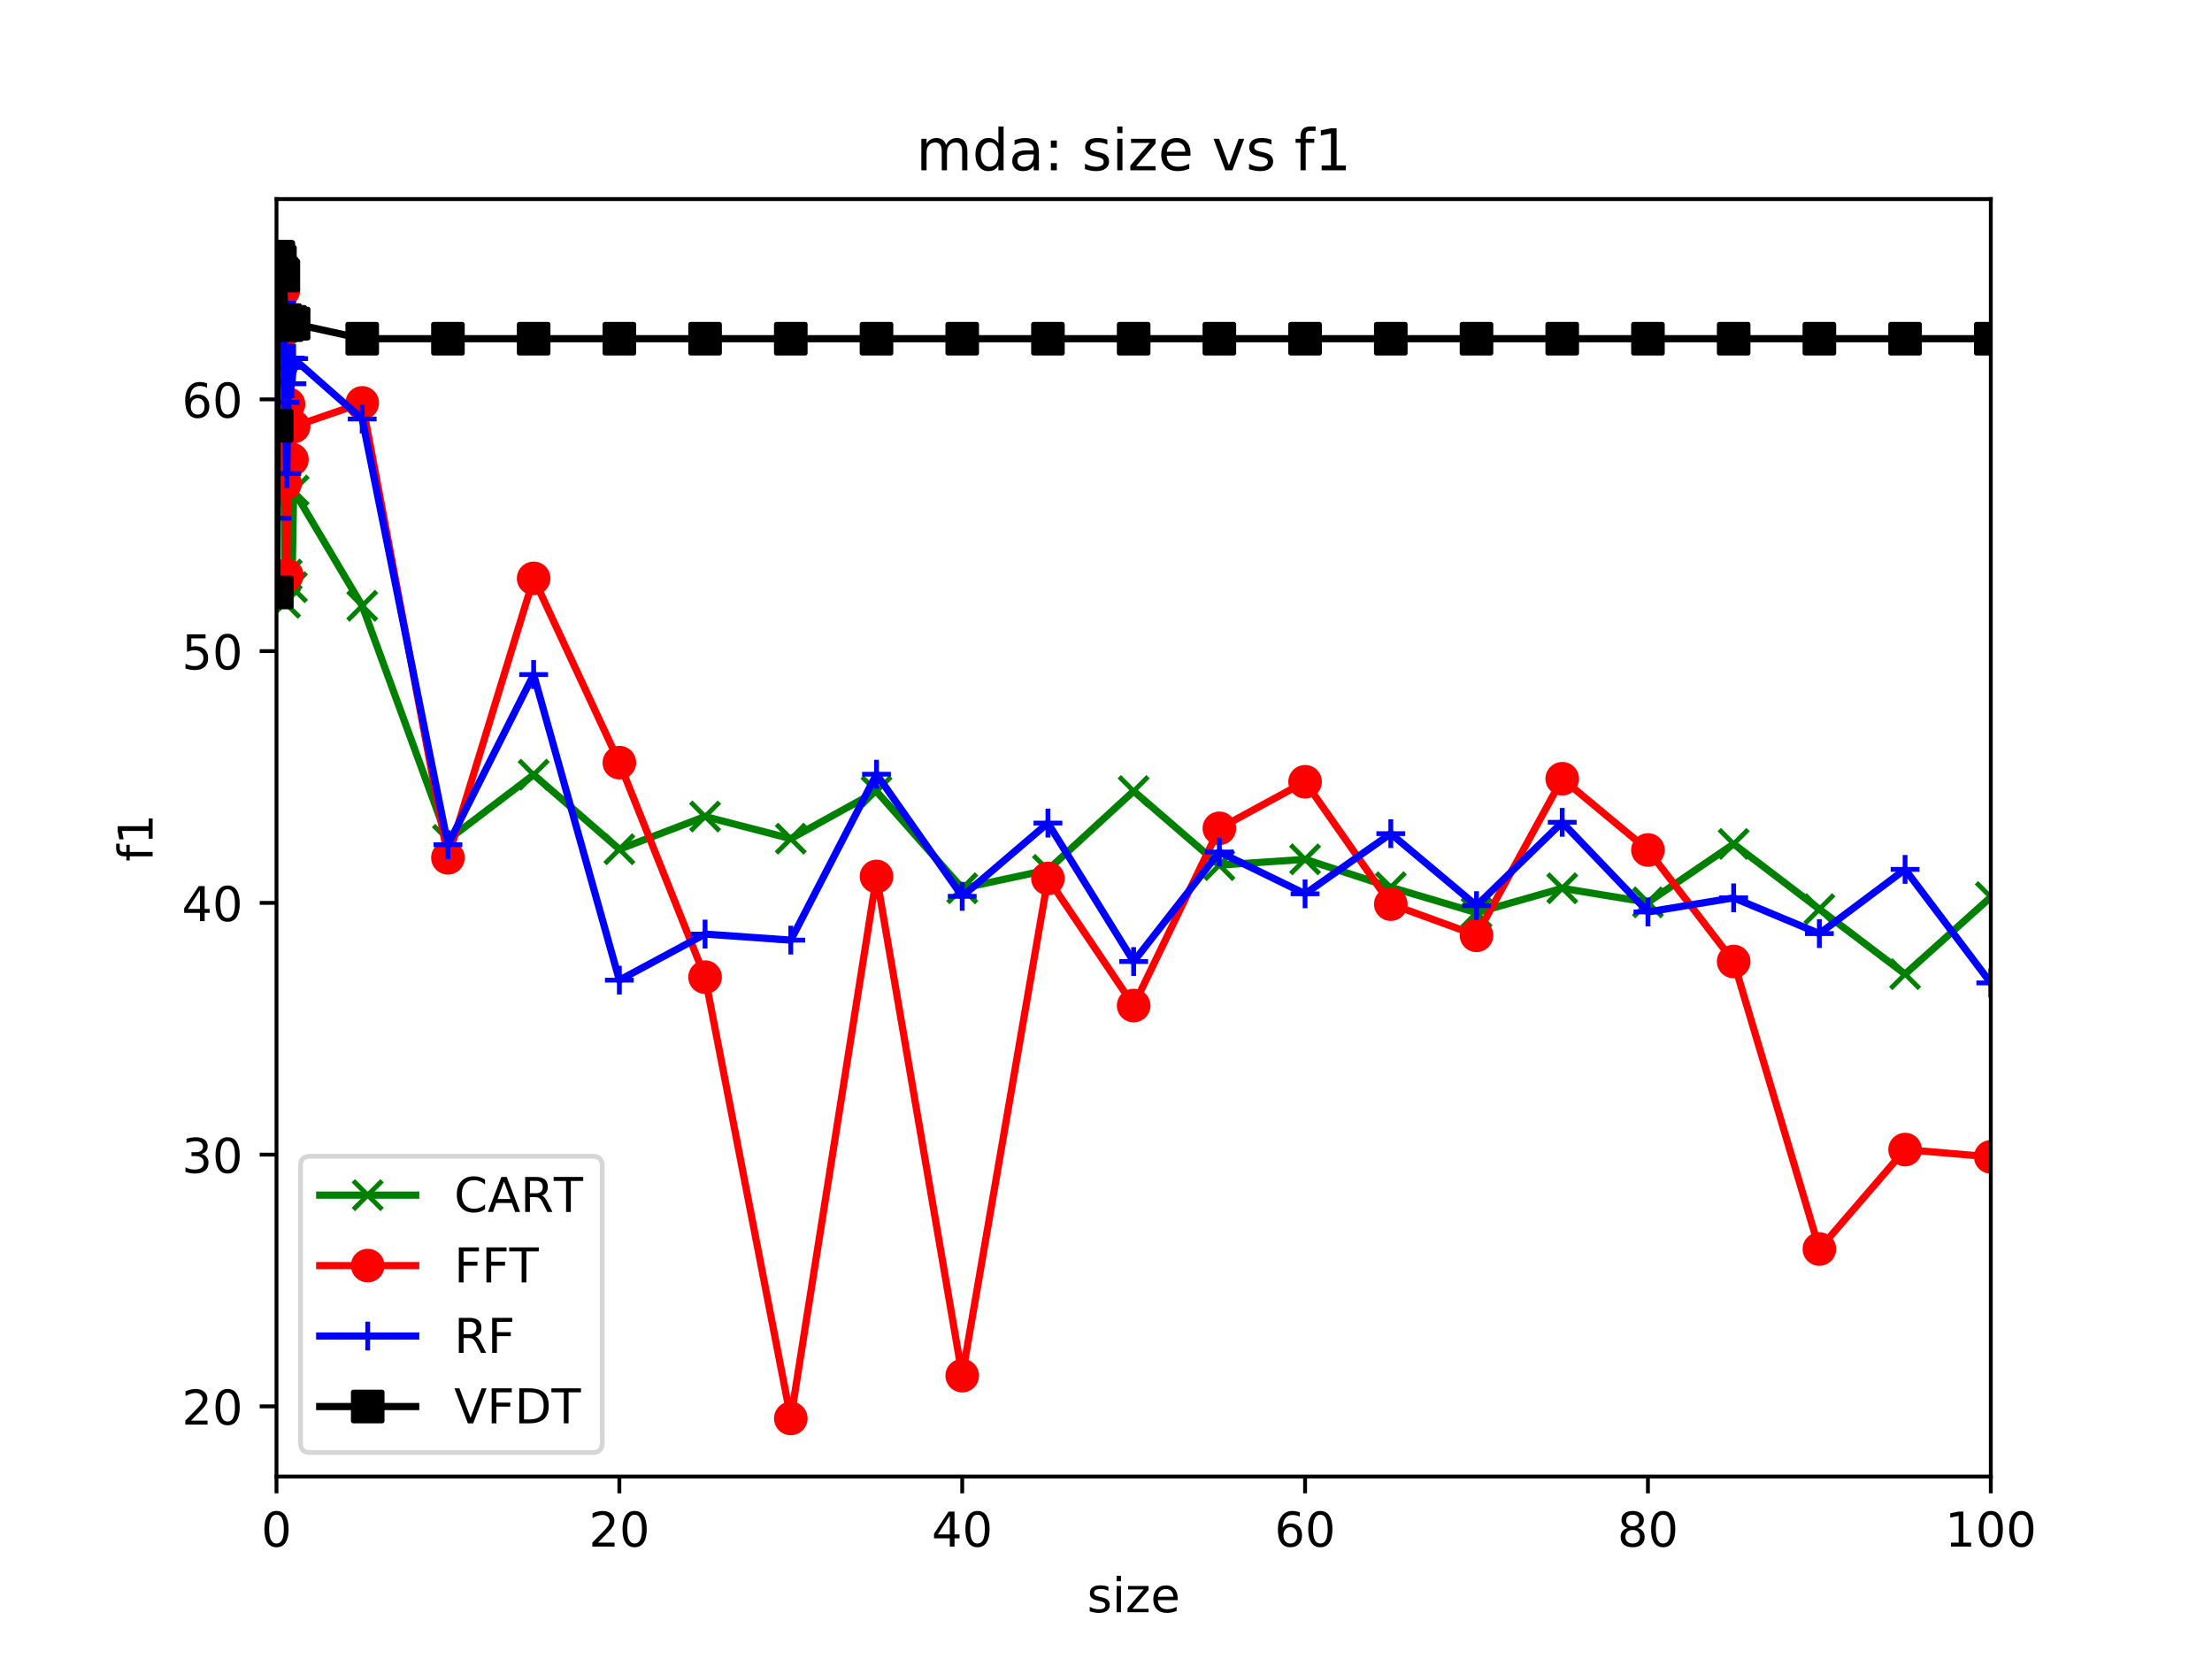 <?xml version="1.0" encoding="utf-8" standalone="no"?>
<!DOCTYPE svg PUBLIC "-//W3C//DTD SVG 1.1//EN"
  "http://www.w3.org/Graphics/SVG/1.1/DTD/svg11.dtd">
<!-- Created with matplotlib (https://matplotlib.org/) -->
<svg height="345.6pt" version="1.1" viewBox="0 0 460.8 345.6" width="460.8pt" xmlns="http://www.w3.org/2000/svg" xmlns:xlink="http://www.w3.org/1999/xlink">
 <defs>
  <style type="text/css">
*{stroke-linecap:butt;stroke-linejoin:round;}
  </style>
 </defs>
 <g id="figure_1">
  <g id="patch_1">
   <path d="M 0 345.6 
L 460.8 345.6 
L 460.8 0 
L 0 0 
z
" style="fill:#ffffff;"/>
  </g>
  <g id="axes_1">
   <g id="patch_2">
    <path d="M 57.6 307.584 
L 414.72 307.584 
L 414.72 41.472 
L 57.6 41.472 
z
" style="fill:#ffffff;"/>
   </g>
   <g id="matplotlib.axis_1">
    <g id="xtick_1">
     <g id="line2d_1">
      <defs>
       <path d="M 0 0 
L 0 3.5 
" id="md9366ab3e8" style="stroke:#000000;stroke-width:0.8;"/>
      </defs>
      <g>
       <use style="stroke:#000000;stroke-width:0.8;" x="57.6" xlink:href="#md9366ab3e8" y="307.584"/>
      </g>
     </g>
     <g id="text_1">
      <!-- 0 -->
      <defs>
       <path d="M 31.781 66.406 
Q 24.172 66.406 20.328 58.906 
Q 16.5 51.422 16.5 36.375 
Q 16.5 21.391 20.328 13.891 
Q 24.172 6.391 31.781 6.391 
Q 39.453 6.391 43.281 13.891 
Q 47.125 21.391 47.125 36.375 
Q 47.125 51.422 43.281 58.906 
Q 39.453 66.406 31.781 66.406 
z
M 31.781 74.219 
Q 44.047 74.219 50.516 64.516 
Q 56.984 54.828 56.984 36.375 
Q 56.984 17.969 50.516 8.266 
Q 44.047 -1.422 31.781 -1.422 
Q 19.531 -1.422 13.062 8.266 
Q 6.594 17.969 6.594 36.375 
Q 6.594 54.828 13.062 64.516 
Q 19.531 74.219 31.781 74.219 
z
" id="DejaVuSans-48"/>
      </defs>
      <g transform="translate(54.419 322.182)scale(0.1 -0.1)">
       <use xlink:href="#DejaVuSans-48"/>
      </g>
     </g>
    </g>
    <g id="xtick_2">
     <g id="line2d_2">
      <g>
       <use style="stroke:#000000;stroke-width:0.8;" x="129.024" xlink:href="#md9366ab3e8" y="307.584"/>
      </g>
     </g>
     <g id="text_2">
      <!-- 20 -->
      <defs>
       <path d="M 19.188 8.297 
L 53.609 8.297 
L 53.609 0 
L 7.328 0 
L 7.328 8.297 
Q 12.938 14.109 22.625 23.891 
Q 32.328 33.688 34.812 36.531 
Q 39.547 41.844 41.422 45.531 
Q 43.312 49.219 43.312 52.781 
Q 43.312 58.594 39.234 62.25 
Q 35.156 65.922 28.609 65.922 
Q 23.969 65.922 18.812 64.312 
Q 13.672 62.703 7.812 59.422 
L 7.812 69.391 
Q 13.766 71.781 18.938 73 
Q 24.125 74.219 28.422 74.219 
Q 39.75 74.219 46.484 68.547 
Q 53.219 62.891 53.219 53.422 
Q 53.219 48.922 51.531 44.891 
Q 49.859 40.875 45.406 35.406 
Q 44.188 33.984 37.641 27.219 
Q 31.109 20.453 19.188 8.297 
z
" id="DejaVuSans-50"/>
      </defs>
      <g transform="translate(122.662 322.182)scale(0.1 -0.1)">
       <use xlink:href="#DejaVuSans-50"/>
       <use x="63.623" xlink:href="#DejaVuSans-48"/>
      </g>
     </g>
    </g>
    <g id="xtick_3">
     <g id="line2d_3">
      <g>
       <use style="stroke:#000000;stroke-width:0.8;" x="200.448" xlink:href="#md9366ab3e8" y="307.584"/>
      </g>
     </g>
     <g id="text_3">
      <!-- 40 -->
      <defs>
       <path d="M 37.797 64.312 
L 12.891 25.391 
L 37.797 25.391 
z
M 35.203 72.906 
L 47.609 72.906 
L 47.609 25.391 
L 58.016 25.391 
L 58.016 17.188 
L 47.609 17.188 
L 47.609 0 
L 37.797 0 
L 37.797 17.188 
L 4.891 17.188 
L 4.891 26.703 
z
" id="DejaVuSans-52"/>
      </defs>
      <g transform="translate(194.085 322.182)scale(0.1 -0.1)">
       <use xlink:href="#DejaVuSans-52"/>
       <use x="63.623" xlink:href="#DejaVuSans-48"/>
      </g>
     </g>
    </g>
    <g id="xtick_4">
     <g id="line2d_4">
      <g>
       <use style="stroke:#000000;stroke-width:0.8;" x="271.872" xlink:href="#md9366ab3e8" y="307.584"/>
      </g>
     </g>
     <g id="text_4">
      <!-- 60 -->
      <defs>
       <path d="M 33.016 40.375 
Q 26.375 40.375 22.484 35.828 
Q 18.609 31.297 18.609 23.391 
Q 18.609 15.531 22.484 10.953 
Q 26.375 6.391 33.016 6.391 
Q 39.656 6.391 43.531 10.953 
Q 47.406 15.531 47.406 23.391 
Q 47.406 31.297 43.531 35.828 
Q 39.656 40.375 33.016 40.375 
z
M 52.594 71.297 
L 52.594 62.312 
Q 48.875 64.062 45.094 64.984 
Q 41.312 65.922 37.594 65.922 
Q 27.828 65.922 22.672 59.328 
Q 17.531 52.734 16.797 39.406 
Q 19.672 43.656 24.016 45.922 
Q 28.375 48.188 33.594 48.188 
Q 44.578 48.188 50.953 41.516 
Q 57.328 34.859 57.328 23.391 
Q 57.328 12.156 50.688 5.359 
Q 44.047 -1.422 33.016 -1.422 
Q 20.359 -1.422 13.672 8.266 
Q 6.984 17.969 6.984 36.375 
Q 6.984 53.656 15.188 63.938 
Q 23.391 74.219 37.203 74.219 
Q 40.922 74.219 44.703 73.484 
Q 48.484 72.75 52.594 71.297 
z
" id="DejaVuSans-54"/>
      </defs>
      <g transform="translate(265.51 322.182)scale(0.1 -0.1)">
       <use xlink:href="#DejaVuSans-54"/>
       <use x="63.623" xlink:href="#DejaVuSans-48"/>
      </g>
     </g>
    </g>
    <g id="xtick_5">
     <g id="line2d_5">
      <g>
       <use style="stroke:#000000;stroke-width:0.8;" x="343.296" xlink:href="#md9366ab3e8" y="307.584"/>
      </g>
     </g>
     <g id="text_5">
      <!-- 80 -->
      <defs>
       <path d="M 31.781 34.625 
Q 24.75 34.625 20.719 30.859 
Q 16.703 27.094 16.703 20.516 
Q 16.703 13.922 20.719 10.156 
Q 24.75 6.391 31.781 6.391 
Q 38.812 6.391 42.859 10.172 
Q 46.922 13.969 46.922 20.516 
Q 46.922 27.094 42.891 30.859 
Q 38.875 34.625 31.781 34.625 
z
M 21.922 38.812 
Q 15.578 40.375 12.031 44.719 
Q 8.5 49.078 8.5 55.328 
Q 8.5 64.062 14.719 69.141 
Q 20.953 74.219 31.781 74.219 
Q 42.672 74.219 48.875 69.141 
Q 55.078 64.062 55.078 55.328 
Q 55.078 49.078 51.531 44.719 
Q 48 40.375 41.703 38.812 
Q 48.828 37.156 52.797 32.312 
Q 56.781 27.484 56.781 20.516 
Q 56.781 9.906 50.312 4.234 
Q 43.844 -1.422 31.781 -1.422 
Q 19.734 -1.422 13.25 4.234 
Q 6.781 9.906 6.781 20.516 
Q 6.781 27.484 10.781 32.312 
Q 14.797 37.156 21.922 38.812 
z
M 18.312 54.391 
Q 18.312 48.734 21.844 45.562 
Q 25.391 42.391 31.781 42.391 
Q 38.141 42.391 41.719 45.562 
Q 45.312 48.734 45.312 54.391 
Q 45.312 60.062 41.719 63.234 
Q 38.141 66.406 31.781 66.406 
Q 25.391 66.406 21.844 63.234 
Q 18.312 60.062 18.312 54.391 
z
" id="DejaVuSans-56"/>
      </defs>
      <g transform="translate(336.933 322.182)scale(0.1 -0.1)">
       <use xlink:href="#DejaVuSans-56"/>
       <use x="63.623" xlink:href="#DejaVuSans-48"/>
      </g>
     </g>
    </g>
    <g id="xtick_6">
     <g id="line2d_6">
      <g>
       <use style="stroke:#000000;stroke-width:0.8;" x="414.72" xlink:href="#md9366ab3e8" y="307.584"/>
      </g>
     </g>
     <g id="text_6">
      <!-- 100 -->
      <defs>
       <path d="M 12.406 8.297 
L 28.516 8.297 
L 28.516 63.922 
L 10.984 60.406 
L 10.984 69.391 
L 28.422 72.906 
L 38.281 72.906 
L 38.281 8.297 
L 54.391 8.297 
L 54.391 0 
L 12.406 0 
z
" id="DejaVuSans-49"/>
      </defs>
      <g transform="translate(405.176 322.182)scale(0.1 -0.1)">
       <use xlink:href="#DejaVuSans-49"/>
       <use x="63.623" xlink:href="#DejaVuSans-48"/>
       <use x="127.246" xlink:href="#DejaVuSans-48"/>
      </g>
     </g>
    </g>
    <g id="text_7">
     <!-- size -->
     <defs>
      <path d="M 44.281 53.078 
L 44.281 44.578 
Q 40.484 46.531 36.375 47.5 
Q 32.281 48.484 27.875 48.484 
Q 21.188 48.484 17.844 46.438 
Q 14.5 44.391 14.5 40.281 
Q 14.5 37.156 16.891 35.375 
Q 19.281 33.594 26.516 31.984 
L 29.594 31.297 
Q 39.156 29.25 43.188 25.516 
Q 47.219 21.781 47.219 15.094 
Q 47.219 7.469 41.188 3.016 
Q 35.156 -1.422 24.609 -1.422 
Q 20.219 -1.422 15.453 -0.562 
Q 10.688 0.297 5.422 2 
L 5.422 11.281 
Q 10.406 8.688 15.234 7.391 
Q 20.062 6.109 24.812 6.109 
Q 31.156 6.109 34.562 8.281 
Q 37.984 10.453 37.984 14.406 
Q 37.984 18.062 35.516 20.016 
Q 33.062 21.969 24.703 23.781 
L 21.578 24.516 
Q 13.234 26.266 9.516 29.906 
Q 5.812 33.547 5.812 39.891 
Q 5.812 47.609 11.281 51.797 
Q 16.75 56 26.812 56 
Q 31.781 56 36.172 55.266 
Q 40.578 54.547 44.281 53.078 
z
" id="DejaVuSans-115"/>
      <path d="M 9.422 54.688 
L 18.406 54.688 
L 18.406 0 
L 9.422 0 
z
M 9.422 75.984 
L 18.406 75.984 
L 18.406 64.594 
L 9.422 64.594 
z
" id="DejaVuSans-105"/>
      <path d="M 5.516 54.688 
L 48.188 54.688 
L 48.188 46.484 
L 14.406 7.172 
L 48.188 7.172 
L 48.188 0 
L 4.297 0 
L 4.297 8.203 
L 38.094 47.516 
L 5.516 47.516 
z
" id="DejaVuSans-122"/>
      <path d="M 56.203 29.594 
L 56.203 25.203 
L 14.891 25.203 
Q 15.484 15.922 20.484 11.062 
Q 25.484 6.203 34.422 6.203 
Q 39.594 6.203 44.453 7.469 
Q 49.312 8.734 54.109 11.281 
L 54.109 2.781 
Q 49.266 0.734 44.188 -0.344 
Q 39.109 -1.422 33.891 -1.422 
Q 20.797 -1.422 13.156 6.188 
Q 5.516 13.812 5.516 26.812 
Q 5.516 40.234 12.766 48.109 
Q 20.016 56 32.328 56 
Q 43.359 56 49.781 48.891 
Q 56.203 41.797 56.203 29.594 
z
M 47.219 32.234 
Q 47.125 39.594 43.094 43.984 
Q 39.062 48.391 32.422 48.391 
Q 24.906 48.391 20.391 44.141 
Q 15.875 39.891 15.188 32.172 
z
" id="DejaVuSans-101"/>
     </defs>
     <g transform="translate(226.465 335.861)scale(0.1 -0.1)">
      <use xlink:href="#DejaVuSans-115"/>
      <use x="52.1" xlink:href="#DejaVuSans-105"/>
      <use x="79.883" xlink:href="#DejaVuSans-122"/>
      <use x="132.373" xlink:href="#DejaVuSans-101"/>
     </g>
    </g>
   </g>
   <g id="matplotlib.axis_2">
    <g id="ytick_1">
     <g id="line2d_7">
      <defs>
       <path d="M 0 0 
L -3.5 0 
" id="m827019f8b8" style="stroke:#000000;stroke-width:0.8;"/>
      </defs>
      <g>
       <use style="stroke:#000000;stroke-width:0.8;" x="57.6" xlink:href="#m827019f8b8" y="292.971"/>
      </g>
     </g>
     <g id="text_8">
      <!-- 20 -->
      <g transform="translate(37.875 296.77)scale(0.1 -0.1)">
       <use xlink:href="#DejaVuSans-50"/>
       <use x="63.623" xlink:href="#DejaVuSans-48"/>
      </g>
     </g>
    </g>
    <g id="ytick_2">
     <g id="line2d_8">
      <g>
       <use style="stroke:#000000;stroke-width:0.8;" x="57.6" xlink:href="#m827019f8b8" y="240.528"/>
      </g>
     </g>
     <g id="text_9">
      <!-- 30 -->
      <defs>
       <path d="M 40.578 39.312 
Q 47.656 37.797 51.625 33 
Q 55.609 28.219 55.609 21.188 
Q 55.609 10.406 48.188 4.484 
Q 40.766 -1.422 27.094 -1.422 
Q 22.516 -1.422 17.656 -0.516 
Q 12.797 0.391 7.625 2.203 
L 7.625 11.719 
Q 11.719 9.328 16.594 8.109 
Q 21.484 6.891 26.812 6.891 
Q 36.078 6.891 40.938 10.547 
Q 45.797 14.203 45.797 21.188 
Q 45.797 27.641 41.281 31.266 
Q 36.766 34.906 28.719 34.906 
L 20.219 34.906 
L 20.219 43.016 
L 29.109 43.016 
Q 36.375 43.016 40.234 45.922 
Q 44.094 48.828 44.094 54.297 
Q 44.094 59.906 40.109 62.906 
Q 36.141 65.922 28.719 65.922 
Q 24.656 65.922 20.016 65.031 
Q 15.375 64.156 9.812 62.312 
L 9.812 71.094 
Q 15.438 72.656 20.344 73.438 
Q 25.25 74.219 29.594 74.219 
Q 40.828 74.219 47.359 69.109 
Q 53.906 64.016 53.906 55.328 
Q 53.906 49.266 50.438 45.094 
Q 46.969 40.922 40.578 39.312 
z
" id="DejaVuSans-51"/>
      </defs>
      <g transform="translate(37.875 244.327)scale(0.1 -0.1)">
       <use xlink:href="#DejaVuSans-51"/>
       <use x="63.623" xlink:href="#DejaVuSans-48"/>
      </g>
     </g>
    </g>
    <g id="ytick_3">
     <g id="line2d_9">
      <g>
       <use style="stroke:#000000;stroke-width:0.8;" x="57.6" xlink:href="#m827019f8b8" y="188.085"/>
      </g>
     </g>
     <g id="text_10">
      <!-- 40 -->
      <g transform="translate(37.875 191.884)scale(0.1 -0.1)">
       <use xlink:href="#DejaVuSans-52"/>
       <use x="63.623" xlink:href="#DejaVuSans-48"/>
      </g>
     </g>
    </g>
    <g id="ytick_4">
     <g id="line2d_10">
      <g>
       <use style="stroke:#000000;stroke-width:0.8;" x="57.6" xlink:href="#m827019f8b8" y="135.641"/>
      </g>
     </g>
     <g id="text_11">
      <!-- 50 -->
      <defs>
       <path d="M 10.797 72.906 
L 49.516 72.906 
L 49.516 64.594 
L 19.828 64.594 
L 19.828 46.734 
Q 21.969 47.469 24.109 47.828 
Q 26.266 48.188 28.422 48.188 
Q 40.625 48.188 47.75 41.5 
Q 54.891 34.812 54.891 23.391 
Q 54.891 11.625 47.562 5.094 
Q 40.234 -1.422 26.906 -1.422 
Q 22.312 -1.422 17.547 -0.641 
Q 12.797 0.141 7.719 1.703 
L 7.719 11.625 
Q 12.109 9.234 16.797 8.062 
Q 21.484 6.891 26.703 6.891 
Q 35.156 6.891 40.078 11.328 
Q 45.016 15.766 45.016 23.391 
Q 45.016 31 40.078 35.438 
Q 35.156 39.891 26.703 39.891 
Q 22.75 39.891 18.812 39.016 
Q 14.891 38.141 10.797 36.281 
z
" id="DejaVuSans-53"/>
      </defs>
      <g transform="translate(37.875 139.441)scale(0.1 -0.1)">
       <use xlink:href="#DejaVuSans-53"/>
       <use x="63.623" xlink:href="#DejaVuSans-48"/>
      </g>
     </g>
    </g>
    <g id="ytick_5">
     <g id="line2d_11">
      <g>
       <use style="stroke:#000000;stroke-width:0.8;" x="57.6" xlink:href="#m827019f8b8" y="83.198"/>
      </g>
     </g>
     <g id="text_12">
      <!-- 60 -->
      <g transform="translate(37.875 86.998)scale(0.1 -0.1)">
       <use xlink:href="#DejaVuSans-54"/>
       <use x="63.623" xlink:href="#DejaVuSans-48"/>
      </g>
     </g>
    </g>
    <g id="text_13">
     <!-- f1 -->
     <defs>
      <path d="M 37.109 75.984 
L 37.109 68.5 
L 28.516 68.5 
Q 23.688 68.5 21.797 66.547 
Q 19.922 64.594 19.922 59.516 
L 19.922 54.688 
L 34.719 54.688 
L 34.719 47.703 
L 19.922 47.703 
L 19.922 0 
L 10.891 0 
L 10.891 47.703 
L 2.297 47.703 
L 2.297 54.688 
L 10.891 54.688 
L 10.891 58.5 
Q 10.891 67.625 15.141 71.797 
Q 19.391 75.984 28.609 75.984 
z
" id="DejaVuSans-102"/>
     </defs>
     <g transform="translate(31.795 179.469)rotate(-90)scale(0.1 -0.1)">
      <use xlink:href="#DejaVuSans-102"/>
      <use x="35.205" xlink:href="#DejaVuSans-49"/>
     </g>
    </g>
   </g>
   <g id="line2d_12">
    <path clip-path="url(#p29ac6854f0)" d="M 57.636 88.705 
L 57.671 77.639 
L 57.707 118.283 
L 57.743 72.92 
L 57.779 68.776 
L 57.814 56.138 
L 57.85 55.875 
L 57.886 55.875 
L 57.921 55.875 
L 57.957 55.875 
L 58.314 62.641 
L 58.671 90.016 
L 59.028 73.339 
L 59.386 125.572 
L 59.743 119.699 
L 60.1 92.691 
L 60.457 92.533 
L 60.814 122.321 
L 61.171 102.183 
L 75.456 126.202 
L 93.312 174.974 
L 111.168 161.391 
L 129.024 176.914 
L 146.88 170.097 
L 164.736 174.712 
L 182.592 164.852 
L 200.448 185.043 
L 218.304 181.214 
L 236.16 164.8 
L 254.016 180.218 
L 271.872 179.012 
L 289.728 184.833 
L 307.584 190.13 
L 325.44 185.043 
L 343.296 187.98 
L 361.152 175.813 
L 379.008 189.396 
L 396.864 202.926 
L 414.72 186.878 
" style="fill:none;stroke:#008000;stroke-linecap:square;stroke-width:1.5;"/>
    <defs>
     <path d="M -3 3 
L 3 -3 
M -3 -3 
L 3 3 
" id="m42a1870104" style="stroke:#008000;"/>
    </defs>
    <g clip-path="url(#p29ac6854f0)">
     <use style="fill:#008000;stroke:#008000;" x="57.636" xlink:href="#m42a1870104" y="88.705"/>
     <use style="fill:#008000;stroke:#008000;" x="57.671" xlink:href="#m42a1870104" y="77.639"/>
     <use style="fill:#008000;stroke:#008000;" x="57.707" xlink:href="#m42a1870104" y="118.283"/>
     <use style="fill:#008000;stroke:#008000;" x="57.743" xlink:href="#m42a1870104" y="72.92"/>
     <use style="fill:#008000;stroke:#008000;" x="57.779" xlink:href="#m42a1870104" y="68.776"/>
     <use style="fill:#008000;stroke:#008000;" x="57.814" xlink:href="#m42a1870104" y="56.138"/>
     <use style="fill:#008000;stroke:#008000;" x="57.85" xlink:href="#m42a1870104" y="55.875"/>
     <use style="fill:#008000;stroke:#008000;" x="57.886" xlink:href="#m42a1870104" y="55.875"/>
     <use style="fill:#008000;stroke:#008000;" x="57.921" xlink:href="#m42a1870104" y="55.875"/>
     <use style="fill:#008000;stroke:#008000;" x="57.957" xlink:href="#m42a1870104" y="55.875"/>
     <use style="fill:#008000;stroke:#008000;" x="58.314" xlink:href="#m42a1870104" y="62.641"/>
     <use style="fill:#008000;stroke:#008000;" x="58.671" xlink:href="#m42a1870104" y="90.016"/>
     <use style="fill:#008000;stroke:#008000;" x="59.028" xlink:href="#m42a1870104" y="73.339"/>
     <use style="fill:#008000;stroke:#008000;" x="59.386" xlink:href="#m42a1870104" y="125.572"/>
     <use style="fill:#008000;stroke:#008000;" x="59.743" xlink:href="#m42a1870104" y="119.699"/>
     <use style="fill:#008000;stroke:#008000;" x="60.1" xlink:href="#m42a1870104" y="92.691"/>
     <use style="fill:#008000;stroke:#008000;" x="60.457" xlink:href="#m42a1870104" y="92.533"/>
     <use style="fill:#008000;stroke:#008000;" x="60.814" xlink:href="#m42a1870104" y="122.321"/>
     <use style="fill:#008000;stroke:#008000;" x="61.171" xlink:href="#m42a1870104" y="102.183"/>
     <use style="fill:#008000;stroke:#008000;" x="75.456" xlink:href="#m42a1870104" y="126.202"/>
     <use style="fill:#008000;stroke:#008000;" x="93.312" xlink:href="#m42a1870104" y="174.974"/>
     <use style="fill:#008000;stroke:#008000;" x="111.168" xlink:href="#m42a1870104" y="161.391"/>
     <use style="fill:#008000;stroke:#008000;" x="129.024" xlink:href="#m42a1870104" y="176.914"/>
     <use style="fill:#008000;stroke:#008000;" x="146.88" xlink:href="#m42a1870104" y="170.097"/>
     <use style="fill:#008000;stroke:#008000;" x="164.736" xlink:href="#m42a1870104" y="174.712"/>
     <use style="fill:#008000;stroke:#008000;" x="182.592" xlink:href="#m42a1870104" y="164.852"/>
     <use style="fill:#008000;stroke:#008000;" x="200.448" xlink:href="#m42a1870104" y="185.043"/>
     <use style="fill:#008000;stroke:#008000;" x="218.304" xlink:href="#m42a1870104" y="181.214"/>
     <use style="fill:#008000;stroke:#008000;" x="236.16" xlink:href="#m42a1870104" y="164.8"/>
     <use style="fill:#008000;stroke:#008000;" x="254.016" xlink:href="#m42a1870104" y="180.218"/>
     <use style="fill:#008000;stroke:#008000;" x="271.872" xlink:href="#m42a1870104" y="179.012"/>
     <use style="fill:#008000;stroke:#008000;" x="289.728" xlink:href="#m42a1870104" y="184.833"/>
     <use style="fill:#008000;stroke:#008000;" x="307.584" xlink:href="#m42a1870104" y="190.13"/>
     <use style="fill:#008000;stroke:#008000;" x="325.44" xlink:href="#m42a1870104" y="185.043"/>
     <use style="fill:#008000;stroke:#008000;" x="343.296" xlink:href="#m42a1870104" y="187.98"/>
     <use style="fill:#008000;stroke:#008000;" x="361.152" xlink:href="#m42a1870104" y="175.813"/>
     <use style="fill:#008000;stroke:#008000;" x="379.008" xlink:href="#m42a1870104" y="189.396"/>
     <use style="fill:#008000;stroke:#008000;" x="396.864" xlink:href="#m42a1870104" y="202.926"/>
     <use style="fill:#008000;stroke:#008000;" x="414.72" xlink:href="#m42a1870104" y="186.878"/>
    </g>
   </g>
   <g id="line2d_13">
    <path clip-path="url(#p29ac6854f0)" d="M 57.636 80.681 
L 57.671 121.534 
L 57.707 88.862 
L 57.743 61.697 
L 57.779 81.415 
L 57.814 61.434 
L 57.85 53.62 
L 57.886 53.62 
L 57.921 53.62 
L 57.957 53.62 
L 58.314 60.386 
L 58.671 76.066 
L 59.028 60.49 
L 59.386 100.714 
L 59.743 119.856 
L 60.1 84.195 
L 60.457 66.784 
L 60.814 95.732 
L 61.171 88.862 
L 75.456 83.933 
L 93.312 178.697 
L 111.168 120.485 
L 129.024 158.874 
L 146.88 203.555 
L 164.736 295.488 
L 182.592 182.578 
L 200.448 286.573 
L 218.304 182.998 
L 236.16 209.481 
L 254.016 172.561 
L 271.872 162.859 
L 289.728 188.347 
L 307.584 194.85 
L 325.44 162.23 
L 343.296 177.071 
L 361.152 200.304 
L 379.008 260.194 
L 396.864 239.479 
L 414.72 241 
" style="fill:none;stroke:#ff0000;stroke-linecap:square;stroke-width:1.5;"/>
    <defs>
     <path d="M 0 3 
C 0.796 3 1.559 2.684 2.121 2.121 
C 2.684 1.559 3 0.796 3 0 
C 3 -0.796 2.684 -1.559 2.121 -2.121 
C 1.559 -2.684 0.796 -3 0 -3 
C -0.796 -3 -1.559 -2.684 -2.121 -2.121 
C -2.684 -1.559 -3 -0.796 -3 0 
C -3 0.796 -2.684 1.559 -2.121 2.121 
C -1.559 2.684 -0.796 3 0 3 
z
" id="mcde518f887" style="stroke:#ff0000;"/>
    </defs>
    <g clip-path="url(#p29ac6854f0)">
     <use style="fill:#ff0000;stroke:#ff0000;" x="57.636" xlink:href="#mcde518f887" y="80.681"/>
     <use style="fill:#ff0000;stroke:#ff0000;" x="57.671" xlink:href="#mcde518f887" y="121.534"/>
     <use style="fill:#ff0000;stroke:#ff0000;" x="57.707" xlink:href="#mcde518f887" y="88.862"/>
     <use style="fill:#ff0000;stroke:#ff0000;" x="57.743" xlink:href="#mcde518f887" y="61.697"/>
     <use style="fill:#ff0000;stroke:#ff0000;" x="57.779" xlink:href="#mcde518f887" y="81.415"/>
     <use style="fill:#ff0000;stroke:#ff0000;" x="57.814" xlink:href="#mcde518f887" y="61.434"/>
     <use style="fill:#ff0000;stroke:#ff0000;" x="57.85" xlink:href="#mcde518f887" y="53.62"/>
     <use style="fill:#ff0000;stroke:#ff0000;" x="57.886" xlink:href="#mcde518f887" y="53.62"/>
     <use style="fill:#ff0000;stroke:#ff0000;" x="57.921" xlink:href="#mcde518f887" y="53.62"/>
     <use style="fill:#ff0000;stroke:#ff0000;" x="57.957" xlink:href="#mcde518f887" y="53.62"/>
     <use style="fill:#ff0000;stroke:#ff0000;" x="58.314" xlink:href="#mcde518f887" y="60.386"/>
     <use style="fill:#ff0000;stroke:#ff0000;" x="58.671" xlink:href="#mcde518f887" y="76.066"/>
     <use style="fill:#ff0000;stroke:#ff0000;" x="59.028" xlink:href="#mcde518f887" y="60.49"/>
     <use style="fill:#ff0000;stroke:#ff0000;" x="59.386" xlink:href="#mcde518f887" y="100.714"/>
     <use style="fill:#ff0000;stroke:#ff0000;" x="59.743" xlink:href="#mcde518f887" y="119.856"/>
     <use style="fill:#ff0000;stroke:#ff0000;" x="60.1" xlink:href="#mcde518f887" y="84.195"/>
     <use style="fill:#ff0000;stroke:#ff0000;" x="60.457" xlink:href="#mcde518f887" y="66.784"/>
     <use style="fill:#ff0000;stroke:#ff0000;" x="60.814" xlink:href="#mcde518f887" y="95.732"/>
     <use style="fill:#ff0000;stroke:#ff0000;" x="61.171" xlink:href="#mcde518f887" y="88.862"/>
     <use style="fill:#ff0000;stroke:#ff0000;" x="75.456" xlink:href="#mcde518f887" y="83.933"/>
     <use style="fill:#ff0000;stroke:#ff0000;" x="93.312" xlink:href="#mcde518f887" y="178.697"/>
     <use style="fill:#ff0000;stroke:#ff0000;" x="111.168" xlink:href="#mcde518f887" y="120.485"/>
     <use style="fill:#ff0000;stroke:#ff0000;" x="129.024" xlink:href="#mcde518f887" y="158.874"/>
     <use style="fill:#ff0000;stroke:#ff0000;" x="146.88" xlink:href="#mcde518f887" y="203.555"/>
     <use style="fill:#ff0000;stroke:#ff0000;" x="164.736" xlink:href="#mcde518f887" y="295.488"/>
     <use style="fill:#ff0000;stroke:#ff0000;" x="182.592" xlink:href="#mcde518f887" y="182.578"/>
     <use style="fill:#ff0000;stroke:#ff0000;" x="200.448" xlink:href="#mcde518f887" y="286.573"/>
     <use style="fill:#ff0000;stroke:#ff0000;" x="218.304" xlink:href="#mcde518f887" y="182.998"/>
     <use style="fill:#ff0000;stroke:#ff0000;" x="236.16" xlink:href="#mcde518f887" y="209.481"/>
     <use style="fill:#ff0000;stroke:#ff0000;" x="254.016" xlink:href="#mcde518f887" y="172.561"/>
     <use style="fill:#ff0000;stroke:#ff0000;" x="271.872" xlink:href="#mcde518f887" y="162.859"/>
     <use style="fill:#ff0000;stroke:#ff0000;" x="289.728" xlink:href="#mcde518f887" y="188.347"/>
     <use style="fill:#ff0000;stroke:#ff0000;" x="307.584" xlink:href="#mcde518f887" y="194.85"/>
     <use style="fill:#ff0000;stroke:#ff0000;" x="325.44" xlink:href="#mcde518f887" y="162.23"/>
     <use style="fill:#ff0000;stroke:#ff0000;" x="343.296" xlink:href="#mcde518f887" y="177.071"/>
     <use style="fill:#ff0000;stroke:#ff0000;" x="361.152" xlink:href="#mcde518f887" y="200.304"/>
     <use style="fill:#ff0000;stroke:#ff0000;" x="379.008" xlink:href="#mcde518f887" y="260.194"/>
     <use style="fill:#ff0000;stroke:#ff0000;" x="396.864" xlink:href="#mcde518f887" y="239.479"/>
     <use style="fill:#ff0000;stroke:#ff0000;" x="414.72" xlink:href="#mcde518f887" y="241"/>
    </g>
   </g>
   <g id="line2d_14">
    <path clip-path="url(#p29ac6854f0)" d="M 57.636 88.705 
L 57.671 79.37 
L 57.707 107.951 
L 57.743 60.123 
L 57.779 60.228 
L 57.814 55.875 
L 57.85 53.935 
L 57.886 53.883 
L 57.921 53.568 
L 57.957 53.568 
L 58.314 54.302 
L 58.671 63.165 
L 59.028 58.34 
L 59.386 83.828 
L 59.743 98.669 
L 60.1 76.538 
L 60.457 74.598 
L 60.814 79.947 
L 61.171 74.703 
L 75.456 87.289 
L 93.312 175.97 
L 111.168 140.519 
L 129.024 204.185 
L 146.88 194.587 
L 164.736 195.846 
L 182.592 161.286 
L 200.448 186.721 
L 218.304 171.46 
L 236.16 200.304 
L 254.016 177.491 
L 271.872 186.197 
L 289.728 173.663 
L 307.584 188.661 
L 325.44 171.303 
L 343.296 189.972 
L 361.152 187.036 
L 379.008 194.483 
L 396.864 181.11 
L 414.72 204.761 
" style="fill:none;stroke:#0000ff;stroke-linecap:square;stroke-width:1.5;"/>
    <defs>
     <path d="M -3 0 
L 3 0 
M 0 3 
L 0 -3 
" id="m9f3c13ac3b" style="stroke:#0000ff;"/>
    </defs>
    <g clip-path="url(#p29ac6854f0)">
     <use style="fill:#0000ff;stroke:#0000ff;" x="57.636" xlink:href="#m9f3c13ac3b" y="88.705"/>
     <use style="fill:#0000ff;stroke:#0000ff;" x="57.671" xlink:href="#m9f3c13ac3b" y="79.37"/>
     <use style="fill:#0000ff;stroke:#0000ff;" x="57.707" xlink:href="#m9f3c13ac3b" y="107.951"/>
     <use style="fill:#0000ff;stroke:#0000ff;" x="57.743" xlink:href="#m9f3c13ac3b" y="60.123"/>
     <use style="fill:#0000ff;stroke:#0000ff;" x="57.779" xlink:href="#m9f3c13ac3b" y="60.228"/>
     <use style="fill:#0000ff;stroke:#0000ff;" x="57.814" xlink:href="#m9f3c13ac3b" y="55.875"/>
     <use style="fill:#0000ff;stroke:#0000ff;" x="57.85" xlink:href="#m9f3c13ac3b" y="53.935"/>
     <use style="fill:#0000ff;stroke:#0000ff;" x="57.886" xlink:href="#m9f3c13ac3b" y="53.883"/>
     <use style="fill:#0000ff;stroke:#0000ff;" x="57.921" xlink:href="#m9f3c13ac3b" y="53.568"/>
     <use style="fill:#0000ff;stroke:#0000ff;" x="57.957" xlink:href="#m9f3c13ac3b" y="53.568"/>
     <use style="fill:#0000ff;stroke:#0000ff;" x="58.314" xlink:href="#m9f3c13ac3b" y="54.302"/>
     <use style="fill:#0000ff;stroke:#0000ff;" x="58.671" xlink:href="#m9f3c13ac3b" y="63.165"/>
     <use style="fill:#0000ff;stroke:#0000ff;" x="59.028" xlink:href="#m9f3c13ac3b" y="58.34"/>
     <use style="fill:#0000ff;stroke:#0000ff;" x="59.386" xlink:href="#m9f3c13ac3b" y="83.828"/>
     <use style="fill:#0000ff;stroke:#0000ff;" x="59.743" xlink:href="#m9f3c13ac3b" y="98.669"/>
     <use style="fill:#0000ff;stroke:#0000ff;" x="60.1" xlink:href="#m9f3c13ac3b" y="76.538"/>
     <use style="fill:#0000ff;stroke:#0000ff;" x="60.457" xlink:href="#m9f3c13ac3b" y="74.598"/>
     <use style="fill:#0000ff;stroke:#0000ff;" x="60.814" xlink:href="#m9f3c13ac3b" y="79.947"/>
     <use style="fill:#0000ff;stroke:#0000ff;" x="61.171" xlink:href="#m9f3c13ac3b" y="74.703"/>
     <use style="fill:#0000ff;stroke:#0000ff;" x="75.456" xlink:href="#m9f3c13ac3b" y="87.289"/>
     <use style="fill:#0000ff;stroke:#0000ff;" x="93.312" xlink:href="#m9f3c13ac3b" y="175.97"/>
     <use style="fill:#0000ff;stroke:#0000ff;" x="111.168" xlink:href="#m9f3c13ac3b" y="140.519"/>
     <use style="fill:#0000ff;stroke:#0000ff;" x="129.024" xlink:href="#m9f3c13ac3b" y="204.185"/>
     <use style="fill:#0000ff;stroke:#0000ff;" x="146.88" xlink:href="#m9f3c13ac3b" y="194.587"/>
     <use style="fill:#0000ff;stroke:#0000ff;" x="164.736" xlink:href="#m9f3c13ac3b" y="195.846"/>
     <use style="fill:#0000ff;stroke:#0000ff;" x="182.592" xlink:href="#m9f3c13ac3b" y="161.286"/>
     <use style="fill:#0000ff;stroke:#0000ff;" x="200.448" xlink:href="#m9f3c13ac3b" y="186.721"/>
     <use style="fill:#0000ff;stroke:#0000ff;" x="218.304" xlink:href="#m9f3c13ac3b" y="171.46"/>
     <use style="fill:#0000ff;stroke:#0000ff;" x="236.16" xlink:href="#m9f3c13ac3b" y="200.304"/>
     <use style="fill:#0000ff;stroke:#0000ff;" x="254.016" xlink:href="#m9f3c13ac3b" y="177.491"/>
     <use style="fill:#0000ff;stroke:#0000ff;" x="271.872" xlink:href="#m9f3c13ac3b" y="186.197"/>
     <use style="fill:#0000ff;stroke:#0000ff;" x="289.728" xlink:href="#m9f3c13ac3b" y="173.663"/>
     <use style="fill:#0000ff;stroke:#0000ff;" x="307.584" xlink:href="#m9f3c13ac3b" y="188.661"/>
     <use style="fill:#0000ff;stroke:#0000ff;" x="325.44" xlink:href="#m9f3c13ac3b" y="171.303"/>
     <use style="fill:#0000ff;stroke:#0000ff;" x="343.296" xlink:href="#m9f3c13ac3b" y="189.972"/>
     <use style="fill:#0000ff;stroke:#0000ff;" x="361.152" xlink:href="#m9f3c13ac3b" y="187.036"/>
     <use style="fill:#0000ff;stroke:#0000ff;" x="379.008" xlink:href="#m9f3c13ac3b" y="194.483"/>
     <use style="fill:#0000ff;stroke:#0000ff;" x="396.864" xlink:href="#m9f3c13ac3b" y="181.11"/>
     <use style="fill:#0000ff;stroke:#0000ff;" x="414.72" xlink:href="#m9f3c13ac3b" y="204.761"/>
    </g>
   </g>
   <g id="line2d_15">
    <path clip-path="url(#p29ac6854f0)" d="M 57.636 88.705 
L 57.671 123.422 
L 57.707 53.568 
L 57.743 53.568 
L 57.779 53.568 
L 57.814 53.568 
L 57.85 53.568 
L 57.886 53.568 
L 57.921 53.568 
L 57.957 53.568 
L 58.314 54.564 
L 58.671 56.977 
L 59.028 57.396 
L 59.386 66.679 
L 59.743 67.728 
L 60.1 67.308 
L 60.457 67.046 
L 60.814 67.413 
L 61.171 67.413 
L 75.456 70.56 
L 93.312 70.56 
L 111.168 70.56 
L 129.024 70.56 
L 146.88 70.56 
L 164.736 70.56 
L 182.592 70.56 
L 200.448 70.56 
L 218.304 70.56 
L 236.16 70.56 
L 254.016 70.56 
L 271.872 70.56 
L 289.728 70.56 
L 307.584 70.56 
L 325.44 70.56 
L 343.296 70.56 
L 361.152 70.56 
L 379.008 70.56 
L 396.864 70.56 
L 414.72 70.56 
" style="fill:none;stroke:#000000;stroke-linecap:square;stroke-width:1.5;"/>
    <defs>
     <path d="M -3 3 
L 3 3 
L 3 -3 
L -3 -3 
z
" id="m475dd0ca8f" style="stroke:#000000;stroke-linejoin:miter;"/>
    </defs>
    <g clip-path="url(#p29ac6854f0)">
     <use style="stroke:#000000;stroke-linejoin:miter;" x="57.636" xlink:href="#m475dd0ca8f" y="88.705"/>
     <use style="stroke:#000000;stroke-linejoin:miter;" x="57.671" xlink:href="#m475dd0ca8f" y="123.422"/>
     <use style="stroke:#000000;stroke-linejoin:miter;" x="57.707" xlink:href="#m475dd0ca8f" y="53.568"/>
     <use style="stroke:#000000;stroke-linejoin:miter;" x="57.743" xlink:href="#m475dd0ca8f" y="53.568"/>
     <use style="stroke:#000000;stroke-linejoin:miter;" x="57.779" xlink:href="#m475dd0ca8f" y="53.568"/>
     <use style="stroke:#000000;stroke-linejoin:miter;" x="57.814" xlink:href="#m475dd0ca8f" y="53.568"/>
     <use style="stroke:#000000;stroke-linejoin:miter;" x="57.85" xlink:href="#m475dd0ca8f" y="53.568"/>
     <use style="stroke:#000000;stroke-linejoin:miter;" x="57.886" xlink:href="#m475dd0ca8f" y="53.568"/>
     <use style="stroke:#000000;stroke-linejoin:miter;" x="57.921" xlink:href="#m475dd0ca8f" y="53.568"/>
     <use style="stroke:#000000;stroke-linejoin:miter;" x="57.957" xlink:href="#m475dd0ca8f" y="53.568"/>
     <use style="stroke:#000000;stroke-linejoin:miter;" x="58.314" xlink:href="#m475dd0ca8f" y="54.564"/>
     <use style="stroke:#000000;stroke-linejoin:miter;" x="58.671" xlink:href="#m475dd0ca8f" y="56.977"/>
     <use style="stroke:#000000;stroke-linejoin:miter;" x="59.028" xlink:href="#m475dd0ca8f" y="57.396"/>
     <use style="stroke:#000000;stroke-linejoin:miter;" x="59.386" xlink:href="#m475dd0ca8f" y="66.679"/>
     <use style="stroke:#000000;stroke-linejoin:miter;" x="59.743" xlink:href="#m475dd0ca8f" y="67.728"/>
     <use style="stroke:#000000;stroke-linejoin:miter;" x="60.1" xlink:href="#m475dd0ca8f" y="67.308"/>
     <use style="stroke:#000000;stroke-linejoin:miter;" x="60.457" xlink:href="#m475dd0ca8f" y="67.046"/>
     <use style="stroke:#000000;stroke-linejoin:miter;" x="60.814" xlink:href="#m475dd0ca8f" y="67.413"/>
     <use style="stroke:#000000;stroke-linejoin:miter;" x="61.171" xlink:href="#m475dd0ca8f" y="67.413"/>
     <use style="stroke:#000000;stroke-linejoin:miter;" x="75.456" xlink:href="#m475dd0ca8f" y="70.56"/>
     <use style="stroke:#000000;stroke-linejoin:miter;" x="93.312" xlink:href="#m475dd0ca8f" y="70.56"/>
     <use style="stroke:#000000;stroke-linejoin:miter;" x="111.168" xlink:href="#m475dd0ca8f" y="70.56"/>
     <use style="stroke:#000000;stroke-linejoin:miter;" x="129.024" xlink:href="#m475dd0ca8f" y="70.56"/>
     <use style="stroke:#000000;stroke-linejoin:miter;" x="146.88" xlink:href="#m475dd0ca8f" y="70.56"/>
     <use style="stroke:#000000;stroke-linejoin:miter;" x="164.736" xlink:href="#m475dd0ca8f" y="70.56"/>
     <use style="stroke:#000000;stroke-linejoin:miter;" x="182.592" xlink:href="#m475dd0ca8f" y="70.56"/>
     <use style="stroke:#000000;stroke-linejoin:miter;" x="200.448" xlink:href="#m475dd0ca8f" y="70.56"/>
     <use style="stroke:#000000;stroke-linejoin:miter;" x="218.304" xlink:href="#m475dd0ca8f" y="70.56"/>
     <use style="stroke:#000000;stroke-linejoin:miter;" x="236.16" xlink:href="#m475dd0ca8f" y="70.56"/>
     <use style="stroke:#000000;stroke-linejoin:miter;" x="254.016" xlink:href="#m475dd0ca8f" y="70.56"/>
     <use style="stroke:#000000;stroke-linejoin:miter;" x="271.872" xlink:href="#m475dd0ca8f" y="70.56"/>
     <use style="stroke:#000000;stroke-linejoin:miter;" x="289.728" xlink:href="#m475dd0ca8f" y="70.56"/>
     <use style="stroke:#000000;stroke-linejoin:miter;" x="307.584" xlink:href="#m475dd0ca8f" y="70.56"/>
     <use style="stroke:#000000;stroke-linejoin:miter;" x="325.44" xlink:href="#m475dd0ca8f" y="70.56"/>
     <use style="stroke:#000000;stroke-linejoin:miter;" x="343.296" xlink:href="#m475dd0ca8f" y="70.56"/>
     <use style="stroke:#000000;stroke-linejoin:miter;" x="361.152" xlink:href="#m475dd0ca8f" y="70.56"/>
     <use style="stroke:#000000;stroke-linejoin:miter;" x="379.008" xlink:href="#m475dd0ca8f" y="70.56"/>
     <use style="stroke:#000000;stroke-linejoin:miter;" x="396.864" xlink:href="#m475dd0ca8f" y="70.56"/>
     <use style="stroke:#000000;stroke-linejoin:miter;" x="414.72" xlink:href="#m475dd0ca8f" y="70.56"/>
    </g>
   </g>
   <g id="patch_3">
    <path d="M 57.6 307.584 
L 57.6 41.472 
" style="fill:none;stroke:#000000;stroke-linecap:square;stroke-linejoin:miter;stroke-width:0.8;"/>
   </g>
   <g id="patch_4">
    <path d="M 414.72 307.584 
L 414.72 41.472 
" style="fill:none;stroke:#000000;stroke-linecap:square;stroke-linejoin:miter;stroke-width:0.8;"/>
   </g>
   <g id="patch_5">
    <path d="M 57.6 307.584 
L 414.72 307.584 
" style="fill:none;stroke:#000000;stroke-linecap:square;stroke-linejoin:miter;stroke-width:0.8;"/>
   </g>
   <g id="patch_6">
    <path d="M 57.6 41.472 
L 414.72 41.472 
" style="fill:none;stroke:#000000;stroke-linecap:square;stroke-linejoin:miter;stroke-width:0.8;"/>
   </g>
   <g id="text_14">
    <!-- mda: size vs f1 -->
    <defs>
     <path d="M 52 44.188 
Q 55.375 50.25 60.062 53.125 
Q 64.75 56 71.094 56 
Q 79.641 56 84.281 50.016 
Q 88.922 44.047 88.922 33.016 
L 88.922 0 
L 79.891 0 
L 79.891 32.719 
Q 79.891 40.578 77.094 44.375 
Q 74.312 48.188 68.609 48.188 
Q 61.625 48.188 57.562 43.547 
Q 53.516 38.922 53.516 30.906 
L 53.516 0 
L 44.484 0 
L 44.484 32.719 
Q 44.484 40.625 41.703 44.406 
Q 38.922 48.188 33.109 48.188 
Q 26.219 48.188 22.156 43.531 
Q 18.109 38.875 18.109 30.906 
L 18.109 0 
L 9.078 0 
L 9.078 54.688 
L 18.109 54.688 
L 18.109 46.188 
Q 21.188 51.219 25.484 53.609 
Q 29.781 56 35.688 56 
Q 41.656 56 45.828 52.969 
Q 50 49.953 52 44.188 
z
" id="DejaVuSans-109"/>
     <path d="M 45.406 46.391 
L 45.406 75.984 
L 54.391 75.984 
L 54.391 0 
L 45.406 0 
L 45.406 8.203 
Q 42.578 3.328 38.25 0.953 
Q 33.938 -1.422 27.875 -1.422 
Q 17.969 -1.422 11.734 6.484 
Q 5.516 14.406 5.516 27.297 
Q 5.516 40.188 11.734 48.094 
Q 17.969 56 27.875 56 
Q 33.938 56 38.25 53.625 
Q 42.578 51.266 45.406 46.391 
z
M 14.797 27.297 
Q 14.797 17.391 18.875 11.75 
Q 22.953 6.109 30.078 6.109 
Q 37.203 6.109 41.297 11.75 
Q 45.406 17.391 45.406 27.297 
Q 45.406 37.203 41.297 42.844 
Q 37.203 48.484 30.078 48.484 
Q 22.953 48.484 18.875 42.844 
Q 14.797 37.203 14.797 27.297 
z
" id="DejaVuSans-100"/>
     <path d="M 34.281 27.484 
Q 23.391 27.484 19.188 25 
Q 14.984 22.516 14.984 16.5 
Q 14.984 11.719 18.141 8.906 
Q 21.297 6.109 26.703 6.109 
Q 34.188 6.109 38.703 11.406 
Q 43.219 16.703 43.219 25.484 
L 43.219 27.484 
z
M 52.203 31.203 
L 52.203 0 
L 43.219 0 
L 43.219 8.297 
Q 40.141 3.328 35.547 0.953 
Q 30.953 -1.422 24.312 -1.422 
Q 15.922 -1.422 10.953 3.297 
Q 6 8.016 6 15.922 
Q 6 25.141 12.172 29.828 
Q 18.359 34.516 30.609 34.516 
L 43.219 34.516 
L 43.219 35.406 
Q 43.219 41.609 39.141 45 
Q 35.062 48.391 27.688 48.391 
Q 23 48.391 18.547 47.266 
Q 14.109 46.141 10.016 43.891 
L 10.016 52.203 
Q 14.938 54.109 19.578 55.047 
Q 24.219 56 28.609 56 
Q 40.484 56 46.344 49.844 
Q 52.203 43.703 52.203 31.203 
z
" id="DejaVuSans-97"/>
     <path d="M 11.719 12.406 
L 22.016 12.406 
L 22.016 0 
L 11.719 0 
z
M 11.719 51.703 
L 22.016 51.703 
L 22.016 39.312 
L 11.719 39.312 
z
" id="DejaVuSans-58"/>
     <path id="DejaVuSans-32"/>
     <path d="M 2.984 54.688 
L 12.5 54.688 
L 29.594 8.797 
L 46.688 54.688 
L 56.203 54.688 
L 35.688 0 
L 23.484 0 
z
" id="DejaVuSans-118"/>
    </defs>
    <g transform="translate(190.848 35.472)scale(0.12 -0.12)">
     <use xlink:href="#DejaVuSans-109"/>
     <use x="97.412" xlink:href="#DejaVuSans-100"/>
     <use x="160.889" xlink:href="#DejaVuSans-97"/>
     <use x="222.168" xlink:href="#DejaVuSans-58"/>
     <use x="255.859" xlink:href="#DejaVuSans-32"/>
     <use x="287.646" xlink:href="#DejaVuSans-115"/>
     <use x="339.746" xlink:href="#DejaVuSans-105"/>
     <use x="367.529" xlink:href="#DejaVuSans-122"/>
     <use x="420.02" xlink:href="#DejaVuSans-101"/>
     <use x="481.543" xlink:href="#DejaVuSans-32"/>
     <use x="513.33" xlink:href="#DejaVuSans-118"/>
     <use x="572.51" xlink:href="#DejaVuSans-115"/>
     <use x="624.609" xlink:href="#DejaVuSans-32"/>
     <use x="656.396" xlink:href="#DejaVuSans-102"/>
     <use x="691.602" xlink:href="#DejaVuSans-49"/>
    </g>
   </g>
   <g id="legend_1">
    <g id="patch_7">
     <path d="M 64.6 302.584 
L 123.469 302.584 
Q 125.469 302.584 125.469 300.584 
L 125.469 242.871 
Q 125.469 240.871 123.469 240.871 
L 64.6 240.871 
Q 62.6 240.871 62.6 242.871 
L 62.6 300.584 
Q 62.6 302.584 64.6 302.584 
z
" style="fill:#ffffff;opacity:0.8;stroke:#cccccc;stroke-linejoin:miter;"/>
    </g>
    <g id="line2d_16">
     <path d="M 66.6 248.97 
L 86.6 248.97 
" style="fill:none;stroke:#008000;stroke-linecap:square;stroke-width:1.5;"/>
    </g>
    <g id="line2d_17">
     <g>
      <use style="fill:#008000;stroke:#008000;" x="76.6" xlink:href="#m42a1870104" y="248.97"/>
     </g>
    </g>
    <g id="text_15">
     <!-- CART -->
     <defs>
      <path d="M 64.406 67.281 
L 64.406 56.891 
Q 59.422 61.531 53.781 63.812 
Q 48.141 66.109 41.797 66.109 
Q 29.297 66.109 22.656 58.469 
Q 16.016 50.828 16.016 36.375 
Q 16.016 21.969 22.656 14.328 
Q 29.297 6.688 41.797 6.688 
Q 48.141 6.688 53.781 8.984 
Q 59.422 11.281 64.406 15.922 
L 64.406 5.609 
Q 59.234 2.094 53.438 0.328 
Q 47.656 -1.422 41.219 -1.422 
Q 24.656 -1.422 15.125 8.703 
Q 5.609 18.844 5.609 36.375 
Q 5.609 53.953 15.125 64.078 
Q 24.656 74.219 41.219 74.219 
Q 47.75 74.219 53.531 72.484 
Q 59.328 70.75 64.406 67.281 
z
" id="DejaVuSans-67"/>
      <path d="M 34.188 63.188 
L 20.797 26.906 
L 47.609 26.906 
z
M 28.609 72.906 
L 39.797 72.906 
L 67.578 0 
L 57.328 0 
L 50.688 18.703 
L 17.828 18.703 
L 11.188 0 
L 0.781 0 
z
" id="DejaVuSans-65"/>
      <path d="M 44.391 34.188 
Q 47.562 33.109 50.562 29.594 
Q 53.562 26.078 56.594 19.922 
L 66.609 0 
L 56 0 
L 46.688 18.703 
Q 43.062 26.031 39.672 28.422 
Q 36.281 30.812 30.422 30.812 
L 19.672 30.812 
L 19.672 0 
L 9.812 0 
L 9.812 72.906 
L 32.078 72.906 
Q 44.578 72.906 50.734 67.672 
Q 56.891 62.453 56.891 51.906 
Q 56.891 45.016 53.688 40.469 
Q 50.484 35.938 44.391 34.188 
z
M 19.672 64.797 
L 19.672 38.922 
L 32.078 38.922 
Q 39.203 38.922 42.844 42.219 
Q 46.484 45.516 46.484 51.906 
Q 46.484 58.297 42.844 61.547 
Q 39.203 64.797 32.078 64.797 
z
" id="DejaVuSans-82"/>
      <path d="M -0.297 72.906 
L 61.375 72.906 
L 61.375 64.594 
L 35.5 64.594 
L 35.5 0 
L 25.594 0 
L 25.594 64.594 
L -0.297 64.594 
z
" id="DejaVuSans-84"/>
     </defs>
     <g transform="translate(94.6 252.47)scale(0.1 -0.1)">
      <use xlink:href="#DejaVuSans-67"/>
      <use x="69.824" xlink:href="#DejaVuSans-65"/>
      <use x="138.232" xlink:href="#DejaVuSans-82"/>
      <use x="207.605" xlink:href="#DejaVuSans-84"/>
     </g>
    </g>
    <g id="line2d_18">
     <path d="M 66.6 263.648 
L 86.6 263.648 
" style="fill:none;stroke:#ff0000;stroke-linecap:square;stroke-width:1.5;"/>
    </g>
    <g id="line2d_19">
     <g>
      <use style="fill:#ff0000;stroke:#ff0000;" x="76.6" xlink:href="#mcde518f887" y="263.648"/>
     </g>
    </g>
    <g id="text_16">
     <!-- FFT -->
     <defs>
      <path d="M 9.812 72.906 
L 51.703 72.906 
L 51.703 64.594 
L 19.672 64.594 
L 19.672 43.109 
L 48.578 43.109 
L 48.578 34.812 
L 19.672 34.812 
L 19.672 0 
L 9.812 0 
z
" id="DejaVuSans-70"/>
     </defs>
     <g transform="translate(94.6 267.148)scale(0.1 -0.1)">
      <use xlink:href="#DejaVuSans-70"/>
      <use x="57.52" xlink:href="#DejaVuSans-70"/>
      <use x="115.023" xlink:href="#DejaVuSans-84"/>
     </g>
    </g>
    <g id="line2d_20">
     <path d="M 66.6 278.326 
L 86.6 278.326 
" style="fill:none;stroke:#0000ff;stroke-linecap:square;stroke-width:1.5;"/>
    </g>
    <g id="line2d_21">
     <g>
      <use style="fill:#0000ff;stroke:#0000ff;" x="76.6" xlink:href="#m9f3c13ac3b" y="278.326"/>
     </g>
    </g>
    <g id="text_17">
     <!-- RF -->
     <g transform="translate(94.6 281.826)scale(0.1 -0.1)">
      <use xlink:href="#DejaVuSans-82"/>
      <use x="69.482" xlink:href="#DejaVuSans-70"/>
     </g>
    </g>
    <g id="line2d_22">
     <path d="M 66.6 293.004 
L 86.6 293.004 
" style="fill:none;stroke:#000000;stroke-linecap:square;stroke-width:1.5;"/>
    </g>
    <g id="line2d_23">
     <g>
      <use style="stroke:#000000;stroke-linejoin:miter;" x="76.6" xlink:href="#m475dd0ca8f" y="293.004"/>
     </g>
    </g>
    <g id="text_18">
     <!-- VFDT -->
     <defs>
      <path d="M 28.609 0 
L 0.781 72.906 
L 11.078 72.906 
L 34.188 11.531 
L 57.328 72.906 
L 67.578 72.906 
L 39.797 0 
z
" id="DejaVuSans-86"/>
      <path d="M 19.672 64.797 
L 19.672 8.109 
L 31.594 8.109 
Q 46.688 8.109 53.688 14.938 
Q 60.688 21.781 60.688 36.531 
Q 60.688 51.172 53.688 57.984 
Q 46.688 64.797 31.594 64.797 
z
M 9.812 72.906 
L 30.078 72.906 
Q 51.266 72.906 61.172 64.094 
Q 71.094 55.281 71.094 36.531 
Q 71.094 17.672 61.125 8.828 
Q 51.172 0 30.078 0 
L 9.812 0 
z
" id="DejaVuSans-68"/>
     </defs>
     <g transform="translate(94.6 296.504)scale(0.1 -0.1)">
      <use xlink:href="#DejaVuSans-86"/>
      <use x="68.408" xlink:href="#DejaVuSans-70"/>
      <use x="125.928" xlink:href="#DejaVuSans-68"/>
      <use x="202.93" xlink:href="#DejaVuSans-84"/>
     </g>
    </g>
   </g>
  </g>
 </g>
 <defs>
  <clipPath id="p29ac6854f0">
   <rect height="266.112" width="357.12" x="57.6" y="41.472"/>
  </clipPath>
 </defs>
</svg>
